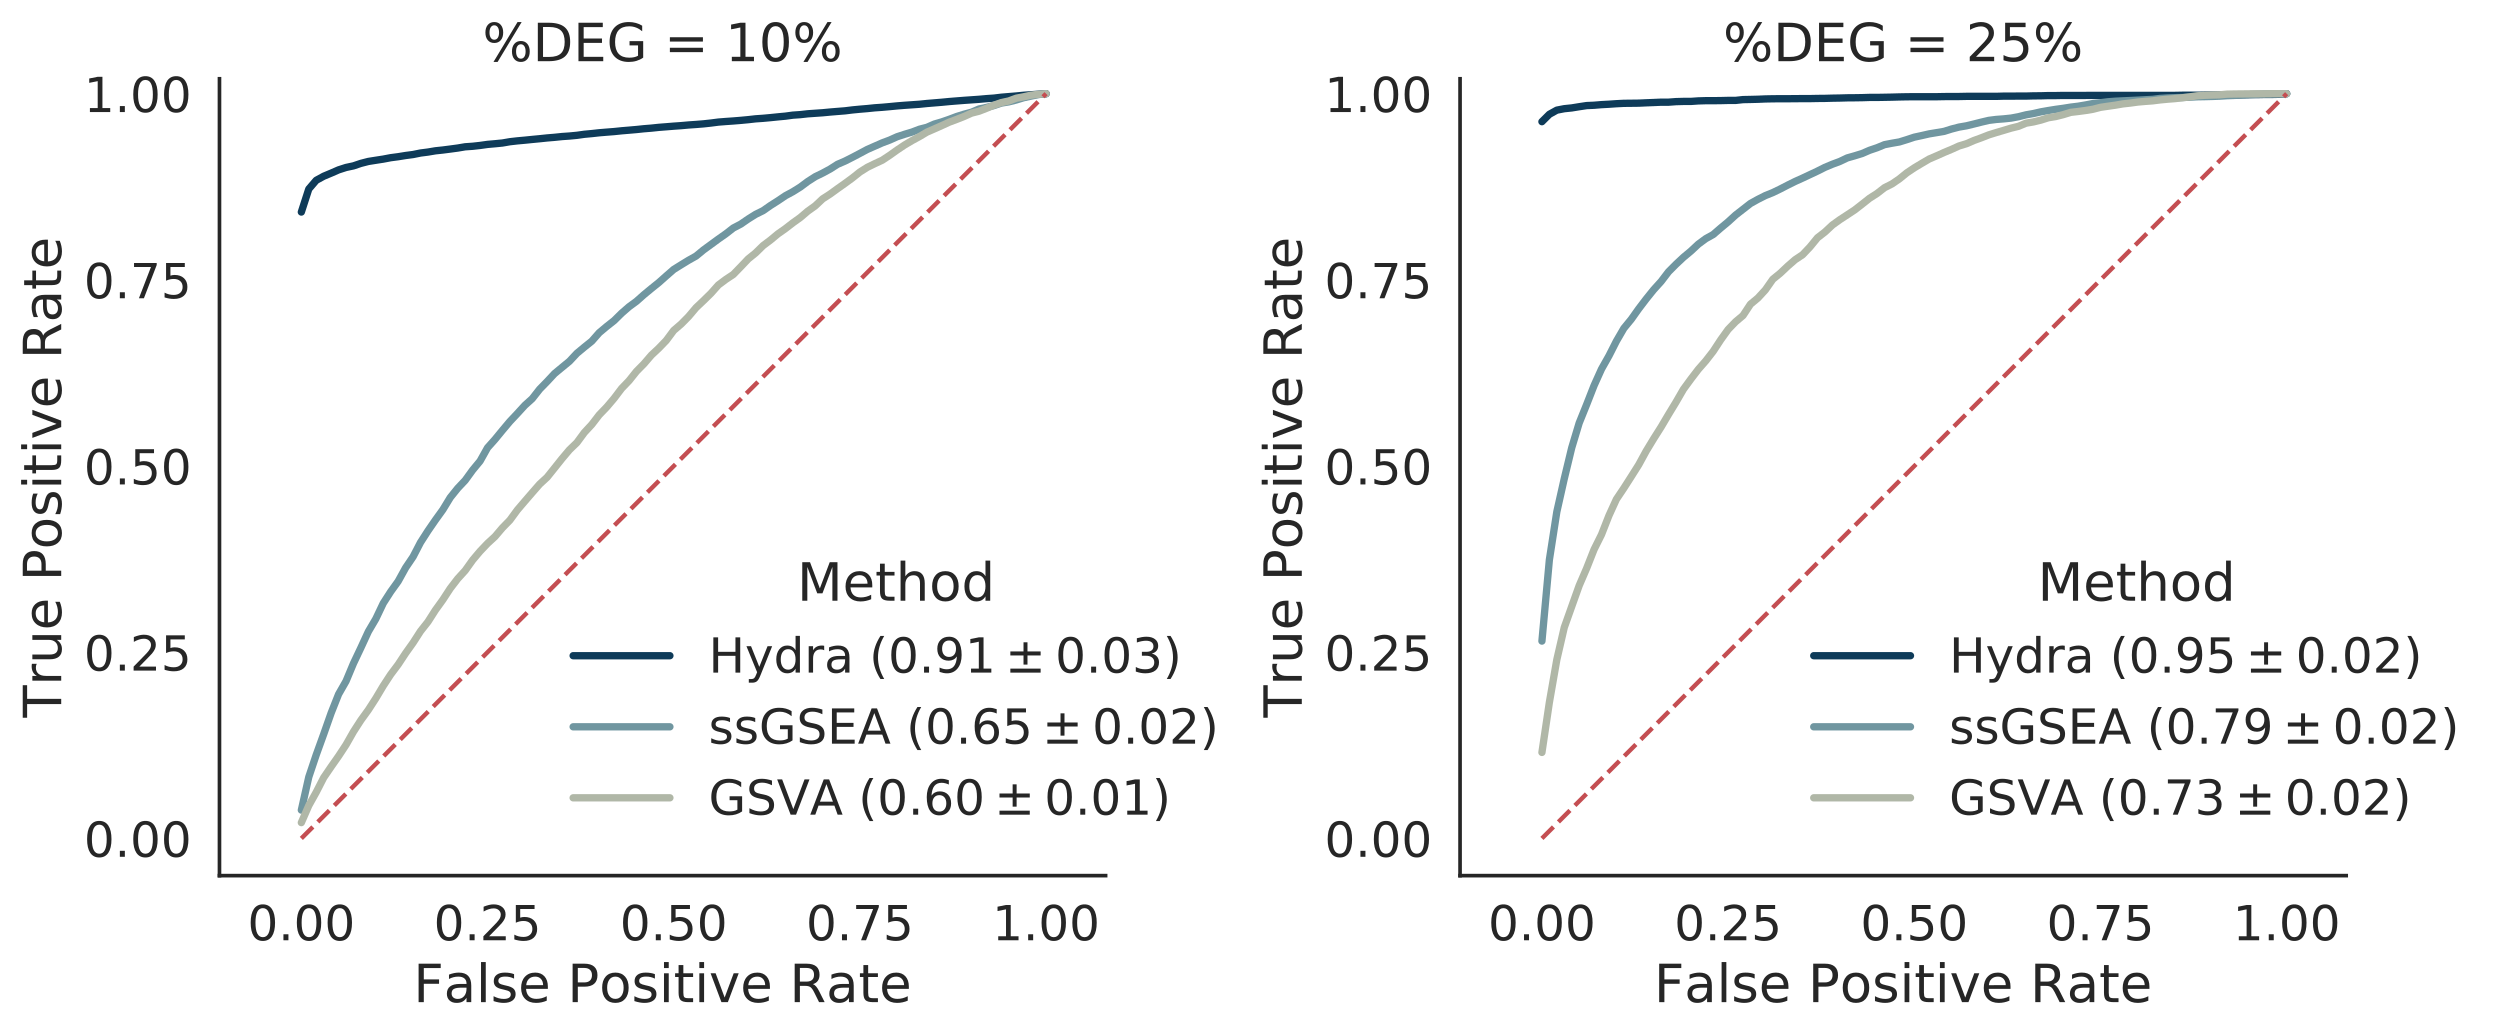 <?xml version="1.0" encoding="utf-8" standalone="no"?>
<!DOCTYPE svg PUBLIC "-//W3C//DTD SVG 1.1//EN"
  "http://www.w3.org/Graphics/SVG/1.1/DTD/svg11.dtd">
<!-- Created with matplotlib (http://matplotlib.org/) -->
<svg height="352.767pt" version="1.1" viewBox="0 0 852.721 352.767" width="852.721pt" xmlns="http://www.w3.org/2000/svg" xmlns:xlink="http://www.w3.org/1999/xlink">
 <defs>
  <style type="text/css">
*{stroke-linecap:butt;stroke-linejoin:round;}
  </style>
 </defs>
 <g id="figure_1">
  <g id="patch_1">
   <path d="M 0 352.767 
L 852.721 352.767 
L 852.721 0 
L 0 0 
z
" style="fill:#ffffff;"/>
  </g>
  <g id="axes_1">
   <g id="patch_2">
    <path d="M 74.859 298.677 
L 377.109 298.677 
L 377.109 26.877 
L 74.859 26.877 
z
" style="fill:#ffffff;"/>
   </g>
   <g id="matplotlib.axis_1">
    <g id="xtick_1">
     <g id="text_1">
      <!-- 0.00 -->
      <defs>
       <path d="M 31.781 66.406 
Q 24.172 66.406 20.328 58.906 
Q 16.5 51.422 16.5 36.375 
Q 16.5 21.391 20.328 13.891 
Q 24.172 6.391 31.781 6.391 
Q 39.453 6.391 43.281 13.891 
Q 47.125 21.391 47.125 36.375 
Q 47.125 51.422 43.281 58.906 
Q 39.453 66.406 31.781 66.406 
z
M 31.781 74.219 
Q 44.047 74.219 50.516 64.516 
Q 56.984 54.828 56.984 36.375 
Q 56.984 17.969 50.516 8.266 
Q 44.047 -1.422 31.781 -1.422 
Q 19.531 -1.422 13.062 8.266 
Q 6.594 17.969 6.594 36.375 
Q 6.594 54.828 13.062 64.516 
Q 19.531 74.219 31.781 74.219 
z
" id="DejaVuSans-30"/>
       <path d="M 10.688 12.406 
L 21 12.406 
L 21 0 
L 10.688 0 
z
" id="DejaVuSans-2e"/>
      </defs>
      <g style="fill:#262626;" transform="translate(84.416 320.715)scale(0.165 -0.165)">
       <use xlink:href="#DejaVuSans-30"/>
       <use x="63.623" xlink:href="#DejaVuSans-2e"/>
       <use x="95.41" xlink:href="#DejaVuSans-30"/>
       <use x="159.033" xlink:href="#DejaVuSans-30"/>
      </g>
     </g>
    </g>
    <g id="xtick_2">
     <g id="text_2">
      <!-- 0.25 -->
      <defs>
       <path d="M 19.188 8.297 
L 53.609 8.297 
L 53.609 0 
L 7.328 0 
L 7.328 8.297 
Q 12.938 14.109 22.625 23.891 
Q 32.328 33.688 34.812 36.531 
Q 39.547 41.844 41.422 45.531 
Q 43.312 49.219 43.312 52.781 
Q 43.312 58.594 39.234 62.25 
Q 35.156 65.922 28.609 65.922 
Q 23.969 65.922 18.812 64.312 
Q 13.672 62.703 7.812 59.422 
L 7.812 69.391 
Q 13.766 71.781 18.938 73 
Q 24.125 74.219 28.422 74.219 
Q 39.75 74.219 46.484 68.547 
Q 53.219 62.891 53.219 53.422 
Q 53.219 48.922 51.531 44.891 
Q 49.859 40.875 45.406 35.406 
Q 44.188 33.984 37.641 27.219 
Q 31.109 20.453 19.188 8.297 
z
" id="DejaVuSans-32"/>
       <path d="M 10.797 72.906 
L 49.516 72.906 
L 49.516 64.594 
L 19.828 64.594 
L 19.828 46.734 
Q 21.969 47.469 24.109 47.828 
Q 26.266 48.188 28.422 48.188 
Q 40.625 48.188 47.75 41.5 
Q 54.891 34.812 54.891 23.391 
Q 54.891 11.625 47.562 5.094 
Q 40.234 -1.422 26.906 -1.422 
Q 22.312 -1.422 17.547 -0.641 
Q 12.797 0.141 7.719 1.703 
L 7.719 11.625 
Q 12.109 9.234 16.797 8.062 
Q 21.484 6.891 26.703 6.891 
Q 35.156 6.891 40.078 11.328 
Q 45.016 15.766 45.016 23.391 
Q 45.016 31 40.078 35.438 
Q 35.156 39.891 26.703 39.891 
Q 22.75 39.891 18.812 39.016 
Q 14.891 38.141 10.797 36.281 
z
" id="DejaVuSans-35"/>
      </defs>
      <g style="fill:#262626;" transform="translate(147.92 320.715)scale(0.165 -0.165)">
       <use xlink:href="#DejaVuSans-30"/>
       <use x="63.623" xlink:href="#DejaVuSans-2e"/>
       <use x="95.41" xlink:href="#DejaVuSans-32"/>
       <use x="159.033" xlink:href="#DejaVuSans-35"/>
      </g>
     </g>
    </g>
    <g id="xtick_3">
     <g id="text_3">
      <!-- 0.50 -->
      <g style="fill:#262626;" transform="translate(211.425 320.715)scale(0.165 -0.165)">
       <use xlink:href="#DejaVuSans-30"/>
       <use x="63.623" xlink:href="#DejaVuSans-2e"/>
       <use x="95.41" xlink:href="#DejaVuSans-35"/>
       <use x="159.033" xlink:href="#DejaVuSans-30"/>
      </g>
     </g>
    </g>
    <g id="xtick_4">
     <g id="text_4">
      <!-- 0.75 -->
      <defs>
       <path d="M 8.203 72.906 
L 55.078 72.906 
L 55.078 68.703 
L 28.609 0 
L 18.312 0 
L 43.219 64.594 
L 8.203 64.594 
z
" id="DejaVuSans-37"/>
      </defs>
      <g style="fill:#262626;" transform="translate(274.93 320.715)scale(0.165 -0.165)">
       <use xlink:href="#DejaVuSans-30"/>
       <use x="63.623" xlink:href="#DejaVuSans-2e"/>
       <use x="95.41" xlink:href="#DejaVuSans-37"/>
       <use x="159.033" xlink:href="#DejaVuSans-35"/>
      </g>
     </g>
    </g>
    <g id="xtick_5">
     <g id="text_5">
      <!-- 1.00 -->
      <defs>
       <path d="M 12.406 8.297 
L 28.516 8.297 
L 28.516 63.922 
L 10.984 60.406 
L 10.984 69.391 
L 28.422 72.906 
L 38.281 72.906 
L 38.281 8.297 
L 54.391 8.297 
L 54.391 0 
L 12.406 0 
z
" id="DejaVuSans-31"/>
      </defs>
      <g style="fill:#262626;" transform="translate(338.434 320.715)scale(0.165 -0.165)">
       <use xlink:href="#DejaVuSans-31"/>
       <use x="63.623" xlink:href="#DejaVuSans-2e"/>
       <use x="95.41" xlink:href="#DejaVuSans-30"/>
       <use x="159.033" xlink:href="#DejaVuSans-30"/>
      </g>
     </g>
    </g>
    <g id="text_6">
     <!-- False Positive Rate -->
     <defs>
      <path d="M 9.812 72.906 
L 51.703 72.906 
L 51.703 64.594 
L 19.672 64.594 
L 19.672 43.109 
L 48.578 43.109 
L 48.578 34.812 
L 19.672 34.812 
L 19.672 0 
L 9.812 0 
z
" id="DejaVuSans-46"/>
      <path d="M 34.281 27.484 
Q 23.391 27.484 19.188 25 
Q 14.984 22.516 14.984 16.5 
Q 14.984 11.719 18.141 8.906 
Q 21.297 6.109 26.703 6.109 
Q 34.188 6.109 38.703 11.406 
Q 43.219 16.703 43.219 25.484 
L 43.219 27.484 
z
M 52.203 31.203 
L 52.203 0 
L 43.219 0 
L 43.219 8.297 
Q 40.141 3.328 35.547 0.953 
Q 30.953 -1.422 24.312 -1.422 
Q 15.922 -1.422 10.953 3.297 
Q 6 8.016 6 15.922 
Q 6 25.141 12.172 29.828 
Q 18.359 34.516 30.609 34.516 
L 43.219 34.516 
L 43.219 35.406 
Q 43.219 41.609 39.141 45 
Q 35.062 48.391 27.688 48.391 
Q 23 48.391 18.547 47.266 
Q 14.109 46.141 10.016 43.891 
L 10.016 52.203 
Q 14.938 54.109 19.578 55.047 
Q 24.219 56 28.609 56 
Q 40.484 56 46.344 49.844 
Q 52.203 43.703 52.203 31.203 
z
" id="DejaVuSans-61"/>
      <path d="M 9.422 75.984 
L 18.406 75.984 
L 18.406 0 
L 9.422 0 
z
" id="DejaVuSans-6c"/>
      <path d="M 44.281 53.078 
L 44.281 44.578 
Q 40.484 46.531 36.375 47.5 
Q 32.281 48.484 27.875 48.484 
Q 21.188 48.484 17.844 46.438 
Q 14.5 44.391 14.5 40.281 
Q 14.5 37.156 16.891 35.375 
Q 19.281 33.594 26.516 31.984 
L 29.594 31.297 
Q 39.156 29.25 43.188 25.516 
Q 47.219 21.781 47.219 15.094 
Q 47.219 7.469 41.188 3.016 
Q 35.156 -1.422 24.609 -1.422 
Q 20.219 -1.422 15.453 -0.562 
Q 10.688 0.297 5.422 2 
L 5.422 11.281 
Q 10.406 8.688 15.234 7.391 
Q 20.062 6.109 24.812 6.109 
Q 31.156 6.109 34.562 8.281 
Q 37.984 10.453 37.984 14.406 
Q 37.984 18.062 35.516 20.016 
Q 33.062 21.969 24.703 23.781 
L 21.578 24.516 
Q 13.234 26.266 9.516 29.906 
Q 5.812 33.547 5.812 39.891 
Q 5.812 47.609 11.281 51.797 
Q 16.75 56 26.812 56 
Q 31.781 56 36.172 55.266 
Q 40.578 54.547 44.281 53.078 
z
" id="DejaVuSans-73"/>
      <path d="M 56.203 29.594 
L 56.203 25.203 
L 14.891 25.203 
Q 15.484 15.922 20.484 11.062 
Q 25.484 6.203 34.422 6.203 
Q 39.594 6.203 44.453 7.469 
Q 49.312 8.734 54.109 11.281 
L 54.109 2.781 
Q 49.266 0.734 44.188 -0.344 
Q 39.109 -1.422 33.891 -1.422 
Q 20.797 -1.422 13.156 6.188 
Q 5.516 13.812 5.516 26.812 
Q 5.516 40.234 12.766 48.109 
Q 20.016 56 32.328 56 
Q 43.359 56 49.781 48.891 
Q 56.203 41.797 56.203 29.594 
z
M 47.219 32.234 
Q 47.125 39.594 43.094 43.984 
Q 39.062 48.391 32.422 48.391 
Q 24.906 48.391 20.391 44.141 
Q 15.875 39.891 15.188 32.172 
z
" id="DejaVuSans-65"/>
      <path id="DejaVuSans-20"/>
      <path d="M 19.672 64.797 
L 19.672 37.406 
L 32.078 37.406 
Q 38.969 37.406 42.719 40.969 
Q 46.484 44.531 46.484 51.125 
Q 46.484 57.672 42.719 61.234 
Q 38.969 64.797 32.078 64.797 
z
M 9.812 72.906 
L 32.078 72.906 
Q 44.344 72.906 50.609 67.359 
Q 56.891 61.812 56.891 51.125 
Q 56.891 40.328 50.609 34.812 
Q 44.344 29.297 32.078 29.297 
L 19.672 29.297 
L 19.672 0 
L 9.812 0 
z
" id="DejaVuSans-50"/>
      <path d="M 30.609 48.391 
Q 23.391 48.391 19.188 42.75 
Q 14.984 37.109 14.984 27.297 
Q 14.984 17.484 19.156 11.844 
Q 23.344 6.203 30.609 6.203 
Q 37.797 6.203 41.984 11.859 
Q 46.188 17.531 46.188 27.297 
Q 46.188 37.016 41.984 42.703 
Q 37.797 48.391 30.609 48.391 
z
M 30.609 56 
Q 42.328 56 49.016 48.375 
Q 55.719 40.766 55.719 27.297 
Q 55.719 13.875 49.016 6.219 
Q 42.328 -1.422 30.609 -1.422 
Q 18.844 -1.422 12.172 6.219 
Q 5.516 13.875 5.516 27.297 
Q 5.516 40.766 12.172 48.375 
Q 18.844 56 30.609 56 
z
" id="DejaVuSans-6f"/>
      <path d="M 9.422 54.688 
L 18.406 54.688 
L 18.406 0 
L 9.422 0 
z
M 9.422 75.984 
L 18.406 75.984 
L 18.406 64.594 
L 9.422 64.594 
z
" id="DejaVuSans-69"/>
      <path d="M 18.312 70.219 
L 18.312 54.688 
L 36.812 54.688 
L 36.812 47.703 
L 18.312 47.703 
L 18.312 18.016 
Q 18.312 11.328 20.141 9.422 
Q 21.969 7.516 27.594 7.516 
L 36.812 7.516 
L 36.812 0 
L 27.594 0 
Q 17.188 0 13.234 3.875 
Q 9.281 7.766 9.281 18.016 
L 9.281 47.703 
L 2.688 47.703 
L 2.688 54.688 
L 9.281 54.688 
L 9.281 70.219 
z
" id="DejaVuSans-74"/>
      <path d="M 2.984 54.688 
L 12.5 54.688 
L 29.594 8.797 
L 46.688 54.688 
L 56.203 54.688 
L 35.688 0 
L 23.484 0 
z
" id="DejaVuSans-76"/>
      <path d="M 44.391 34.188 
Q 47.562 33.109 50.562 29.594 
Q 53.562 26.078 56.594 19.922 
L 66.609 0 
L 56 0 
L 46.688 18.703 
Q 43.062 26.031 39.672 28.422 
Q 36.281 30.812 30.422 30.812 
L 19.672 30.812 
L 19.672 0 
L 9.812 0 
L 9.812 72.906 
L 32.078 72.906 
Q 44.578 72.906 50.734 67.672 
Q 56.891 62.453 56.891 51.906 
Q 56.891 45.016 53.688 40.469 
Q 50.484 35.938 44.391 34.188 
z
M 19.672 64.797 
L 19.672 38.922 
L 32.078 38.922 
Q 39.203 38.922 42.844 42.219 
Q 46.484 45.516 46.484 51.906 
Q 46.484 58.297 42.844 61.547 
Q 39.203 64.797 32.078 64.797 
z
" id="DejaVuSans-52"/>
     </defs>
     <g style="fill:#262626;" transform="translate(141.014 341.823)scale(0.18 -0.18)">
      <use xlink:href="#DejaVuSans-46"/>
      <use x="57.379" xlink:href="#DejaVuSans-61"/>
      <use x="118.658" xlink:href="#DejaVuSans-6c"/>
      <use x="146.441" xlink:href="#DejaVuSans-73"/>
      <use x="198.541" xlink:href="#DejaVuSans-65"/>
      <use x="260.064" xlink:href="#DejaVuSans-20"/>
      <use x="291.852" xlink:href="#DejaVuSans-50"/>
      <use x="352.107" xlink:href="#DejaVuSans-6f"/>
      <use x="413.289" xlink:href="#DejaVuSans-73"/>
      <use x="465.389" xlink:href="#DejaVuSans-69"/>
      <use x="493.172" xlink:href="#DejaVuSans-74"/>
      <use x="532.381" xlink:href="#DejaVuSans-69"/>
      <use x="560.164" xlink:href="#DejaVuSans-76"/>
      <use x="619.344" xlink:href="#DejaVuSans-65"/>
      <use x="680.867" xlink:href="#DejaVuSans-20"/>
      <use x="712.654" xlink:href="#DejaVuSans-52"/>
      <use x="782.105" xlink:href="#DejaVuSans-61"/>
      <use x="843.385" xlink:href="#DejaVuSans-74"/>
      <use x="882.594" xlink:href="#DejaVuSans-65"/>
     </g>
    </g>
   </g>
   <g id="matplotlib.axis_2">
    <g id="ytick_1">
     <g id="text_7">
      <!-- 0.00 -->
      <g style="fill:#262626;" transform="translate(28.621 292.245)scale(0.165 -0.165)">
       <use xlink:href="#DejaVuSans-30"/>
       <use x="63.623" xlink:href="#DejaVuSans-2e"/>
       <use x="95.41" xlink:href="#DejaVuSans-30"/>
       <use x="159.033" xlink:href="#DejaVuSans-30"/>
      </g>
     </g>
    </g>
    <g id="ytick_2">
     <g id="text_8">
      <!-- 0.25 -->
      <g style="fill:#262626;" transform="translate(28.621 228.74)scale(0.165 -0.165)">
       <use xlink:href="#DejaVuSans-30"/>
       <use x="63.623" xlink:href="#DejaVuSans-2e"/>
       <use x="95.41" xlink:href="#DejaVuSans-32"/>
       <use x="159.033" xlink:href="#DejaVuSans-35"/>
      </g>
     </g>
    </g>
    <g id="ytick_3">
     <g id="text_9">
      <!-- 0.50 -->
      <g style="fill:#262626;" transform="translate(28.621 165.236)scale(0.165 -0.165)">
       <use xlink:href="#DejaVuSans-30"/>
       <use x="63.623" xlink:href="#DejaVuSans-2e"/>
       <use x="95.41" xlink:href="#DejaVuSans-35"/>
       <use x="159.033" xlink:href="#DejaVuSans-30"/>
      </g>
     </g>
    </g>
    <g id="ytick_4">
     <g id="text_10">
      <!-- 0.75 -->
      <g style="fill:#262626;" transform="translate(28.621 101.731)scale(0.165 -0.165)">
       <use xlink:href="#DejaVuSans-30"/>
       <use x="63.623" xlink:href="#DejaVuSans-2e"/>
       <use x="95.41" xlink:href="#DejaVuSans-37"/>
       <use x="159.033" xlink:href="#DejaVuSans-35"/>
      </g>
     </g>
    </g>
    <g id="ytick_5">
     <g id="text_11">
      <!-- 1.00 -->
      <g style="fill:#262626;" transform="translate(28.621 38.226)scale(0.165 -0.165)">
       <use xlink:href="#DejaVuSans-31"/>
       <use x="63.623" xlink:href="#DejaVuSans-2e"/>
       <use x="95.41" xlink:href="#DejaVuSans-30"/>
       <use x="159.033" xlink:href="#DejaVuSans-30"/>
      </g>
     </g>
    </g>
    <g id="text_12">
     <!-- True Positive Rate -->
     <defs>
      <path d="M -0.297 72.906 
L 61.375 72.906 
L 61.375 64.594 
L 35.5 64.594 
L 35.5 0 
L 25.594 0 
L 25.594 64.594 
L -0.297 64.594 
z
" id="DejaVuSans-54"/>
      <path d="M 41.109 46.297 
Q 39.594 47.172 37.812 47.578 
Q 36.031 48 33.891 48 
Q 26.266 48 22.188 43.047 
Q 18.109 38.094 18.109 28.812 
L 18.109 0 
L 9.078 0 
L 9.078 54.688 
L 18.109 54.688 
L 18.109 46.188 
Q 20.953 51.172 25.484 53.578 
Q 30.031 56 36.531 56 
Q 37.453 56 38.578 55.875 
Q 39.703 55.766 41.062 55.516 
z
" id="DejaVuSans-72"/>
      <path d="M 8.5 21.578 
L 8.5 54.688 
L 17.484 54.688 
L 17.484 21.922 
Q 17.484 14.156 20.5 10.266 
Q 23.531 6.391 29.594 6.391 
Q 36.859 6.391 41.078 11.031 
Q 45.312 15.672 45.312 23.688 
L 45.312 54.688 
L 54.297 54.688 
L 54.297 0 
L 45.312 0 
L 45.312 8.406 
Q 42.047 3.422 37.719 1 
Q 33.406 -1.422 27.688 -1.422 
Q 18.266 -1.422 13.375 4.438 
Q 8.5 10.297 8.5 21.578 
z
M 31.109 56 
z
" id="DejaVuSans-75"/>
     </defs>
     <g style="fill:#262626;" transform="translate(20.877 244.76)rotate(-90)scale(0.18 -0.18)">
      <use xlink:href="#DejaVuSans-54"/>
      <use x="60.865" xlink:href="#DejaVuSans-72"/>
      <use x="101.979" xlink:href="#DejaVuSans-75"/>
      <use x="165.357" xlink:href="#DejaVuSans-65"/>
      <use x="226.881" xlink:href="#DejaVuSans-20"/>
      <use x="258.668" xlink:href="#DejaVuSans-50"/>
      <use x="318.924" xlink:href="#DejaVuSans-6f"/>
      <use x="380.105" xlink:href="#DejaVuSans-73"/>
      <use x="432.205" xlink:href="#DejaVuSans-69"/>
      <use x="459.988" xlink:href="#DejaVuSans-74"/>
      <use x="499.197" xlink:href="#DejaVuSans-69"/>
      <use x="526.98" xlink:href="#DejaVuSans-76"/>
      <use x="586.16" xlink:href="#DejaVuSans-65"/>
      <use x="647.684" xlink:href="#DejaVuSans-20"/>
      <use x="679.471" xlink:href="#DejaVuSans-52"/>
      <use x="748.922" xlink:href="#DejaVuSans-61"/>
      <use x="810.201" xlink:href="#DejaVuSans-74"/>
      <use x="849.41" xlink:href="#DejaVuSans-65"/>
     </g>
    </g>
   </g>
   <g id="line2d_1">
    <path clip-path="url(#pac6bc66237)" d="M 102.785 72.326 
L 105.325 64.468 
L 107.865 61.503 
L 110.405 60.114 
L 112.946 59.052 
L 115.486 57.943 
L 118.026 57.123 
L 120.566 56.577 
L 123.106 55.721 
L 125.647 55.067 
L 128.187 54.663 
L 130.727 54.27 
L 133.267 53.788 
L 135.807 53.453 
L 138.347 53.042 
L 140.888 52.708 
L 143.428 52.193 
L 145.968 51.867 
L 148.508 51.439 
L 151.048 51.169 
L 153.589 50.841 
L 156.129 50.499 
L 158.669 50.07 
L 161.209 49.892 
L 163.749 49.61 
L 166.29 49.252 
L 168.83 49.029 
L 171.37 48.778 
L 173.91 48.339 
L 176.45 48.048 
L 178.99 47.818 
L 181.531 47.56 
L 184.071 47.317 
L 186.611 47.051 
L 189.151 46.839 
L 191.691 46.576 
L 194.232 46.398 
L 196.772 46.156 
L 199.312 45.8 
L 201.852 45.564 
L 204.392 45.285 
L 206.933 45.074 
L 209.473 44.875 
L 212.013 44.612 
L 214.553 44.399 
L 217.093 44.178 
L 219.633 43.911 
L 222.174 43.706 
L 224.714 43.438 
L 227.254 43.239 
L 229.794 43.033 
L 232.334 42.855 
L 234.875 42.627 
L 237.415 42.449 
L 239.955 42.245 
L 242.495 41.969 
L 245.035 41.64 
L 247.575 41.44 
L 250.116 41.262 
L 252.656 41.056 
L 255.196 40.816 
L 257.736 40.53 
L 260.276 40.352 
L 262.817 40.12 
L 265.357 39.858 
L 267.897 39.619 
L 270.437 39.276 
L 272.977 39.098 
L 275.518 38.814 
L 278.058 38.636 
L 280.598 38.459 
L 283.138 38.217 
L 285.678 38.006 
L 288.218 37.804 
L 290.759 37.491 
L 293.299 37.245 
L 295.839 37.032 
L 298.379 36.771 
L 300.919 36.594 
L 303.46 36.366 
L 306 36.12 
L 308.54 35.916 
L 311.08 35.738 
L 313.62 35.56 
L 316.161 35.299 
L 318.701 35.088 
L 321.241 34.877 
L 323.781 34.633 
L 326.321 34.426 
L 328.861 34.227 
L 331.402 34.049 
L 333.942 33.871 
L 336.482 33.644 
L 339.022 33.466 
L 341.562 33.16 
L 344.103 32.948 
L 346.643 32.737 
L 349.183 32.491 
L 351.723 32.313 
L 354.263 32.135 
L 356.804 31.958 
" style="fill:none;stroke:#0e3b59;stroke-linecap:round;stroke-width:2.5;"/>
   </g>
   <g id="line2d_2">
    <path clip-path="url(#pac6bc66237)" d="M 102.785 276.315 
L 105.325 265.021 
L 107.865 257.45 
L 110.405 250.428 
L 112.946 243.207 
L 115.486 236.794 
L 118.026 232.349 
L 120.566 226.273 
L 123.106 220.916 
L 125.647 215.405 
L 128.187 211.087 
L 130.727 205.753 
L 133.267 201.804 
L 135.807 198.273 
L 138.347 193.674 
L 140.888 189.913 
L 143.428 185.029 
L 145.968 181.071 
L 148.508 177.38 
L 151.048 173.86 
L 153.589 169.691 
L 156.129 166.534 
L 158.669 163.842 
L 161.209 160.34 
L 163.749 157.266 
L 166.29 152.729 
L 168.83 149.88 
L 171.37 146.784 
L 173.91 143.766 
L 176.45 141.066 
L 178.99 138.283 
L 181.531 135.988 
L 184.071 132.752 
L 186.611 130.146 
L 189.151 127.421 
L 191.691 125.321 
L 194.232 123.231 
L 196.772 120.513 
L 199.312 118.405 
L 201.852 116.371 
L 204.392 113.482 
L 206.933 111.356 
L 209.473 109.352 
L 212.013 106.846 
L 214.553 104.635 
L 217.093 102.772 
L 219.633 100.518 
L 222.174 98.419 
L 224.714 96.375 
L 227.254 94.118 
L 229.794 91.902 
L 232.334 90.32 
L 234.875 88.766 
L 237.415 87.343 
L 239.955 85.251 
L 242.495 83.398 
L 245.035 81.535 
L 247.575 79.752 
L 250.116 77.776 
L 252.656 76.45 
L 255.196 74.705 
L 257.736 73.112 
L 260.276 71.859 
L 262.817 70.089 
L 265.357 68.475 
L 267.897 66.762 
L 270.437 65.389 
L 272.977 63.802 
L 275.518 61.909 
L 278.058 60.276 
L 280.598 59.036 
L 283.138 57.663 
L 285.678 56.042 
L 288.218 54.945 
L 290.759 53.662 
L 293.299 52.324 
L 295.839 50.966 
L 298.379 49.848 
L 300.919 48.731 
L 303.46 47.778 
L 306 46.637 
L 308.54 45.805 
L 311.08 45.048 
L 313.62 44.078 
L 316.161 43.425 
L 318.701 42.313 
L 321.241 41.572 
L 323.781 40.692 
L 326.321 39.733 
L 328.861 38.945 
L 331.402 38.263 
L 333.942 37.173 
L 336.482 36.636 
L 339.022 36.002 
L 341.562 35.152 
L 344.103 34.74 
L 346.643 34.102 
L 349.183 33.325 
L 351.723 32.769 
L 354.263 32.257 
L 356.804 31.958 
" style="fill:none;stroke:#7096a0;stroke-linecap:round;stroke-width:2.5;"/>
   </g>
   <g id="line2d_3">
    <path clip-path="url(#pac6bc66237)" d="M 102.785 280.582 
L 105.325 274.762 
L 107.865 270.203 
L 110.405 265.246 
L 112.946 261.52 
L 115.486 257.9 
L 118.026 254.042 
L 120.566 249.57 
L 123.106 245.634 
L 125.647 242.13 
L 128.187 238.195 
L 130.727 233.932 
L 133.267 230.052 
L 135.807 226.665 
L 138.347 222.81 
L 140.888 219.25 
L 143.428 215.304 
L 145.968 212.087 
L 148.508 208.108 
L 151.048 204.584 
L 153.589 200.693 
L 156.129 197.389 
L 158.669 194.602 
L 161.209 191.042 
L 163.749 188.028 
L 166.29 185.356 
L 168.83 183.025 
L 171.37 180.033 
L 173.91 177.434 
L 176.45 173.963 
L 178.99 170.989 
L 181.531 168.044 
L 184.071 165.142 
L 186.611 162.796 
L 189.151 159.632 
L 191.691 156.444 
L 194.232 153.433 
L 196.772 150.982 
L 199.312 147.538 
L 201.852 144.798 
L 204.392 141.5 
L 206.933 138.863 
L 209.473 135.864 
L 212.013 132.506 
L 214.553 129.863 
L 217.093 126.683 
L 219.633 124.104 
L 222.174 121.148 
L 224.714 118.764 
L 227.254 116.127 
L 229.794 112.717 
L 232.334 110.532 
L 234.875 107.958 
L 237.415 104.949 
L 239.955 102.545 
L 242.495 100.054 
L 245.035 97.203 
L 247.575 95.306 
L 250.116 93.621 
L 252.656 91.004 
L 255.196 88.326 
L 257.736 86.272 
L 260.276 83.783 
L 262.817 81.867 
L 265.357 79.763 
L 267.897 77.978 
L 270.437 76.014 
L 272.977 74.193 
L 275.518 72.027 
L 278.058 70.213 
L 280.598 67.83 
L 283.138 66.192 
L 285.678 64.349 
L 288.218 62.552 
L 290.759 60.691 
L 293.299 58.67 
L 295.839 57.067 
L 298.379 55.831 
L 300.919 54.651 
L 303.46 52.972 
L 306 51.163 
L 308.54 49.462 
L 311.08 47.96 
L 313.62 46.582 
L 316.161 45.071 
L 318.701 43.965 
L 321.241 42.833 
L 323.781 41.669 
L 326.321 40.722 
L 328.861 39.718 
L 331.402 38.582 
L 333.942 37.933 
L 336.482 36.944 
L 339.022 35.874 
L 341.562 34.991 
L 344.103 34.435 
L 346.643 33.49 
L 349.183 33.008 
L 351.723 32.454 
L 354.263 32.159 
L 356.804 31.958 
" style="fill:none;stroke:#b0b7a7;stroke-linecap:round;stroke-width:2.5;"/>
   </g>
   <g id="line2d_4">
    <path clip-path="url(#pac6bc66237)" d="M 102.785 285.976 
L 356.804 31.958 
" style="fill:none;stroke:#c44e52;stroke-dasharray:5.55,2.4;stroke-dashoffset:0;stroke-width:1.5;"/>
   </g>
   <g id="patch_3">
    <path d="M 74.859 298.677 
L 74.859 26.877 
" style="fill:none;stroke:#262626;stroke-linecap:square;stroke-linejoin:miter;stroke-width:1.25;"/>
   </g>
   <g id="patch_4">
    <path d="M 74.859 298.677 
L 377.109 298.677 
" style="fill:none;stroke:#262626;stroke-linecap:square;stroke-linejoin:miter;stroke-width:1.25;"/>
   </g>
   <g id="text_13">
    <!-- %DEG = 10% -->
    <defs>
     <path d="M 72.703 32.078 
Q 68.453 32.078 66.031 28.469 
Q 63.625 24.859 63.625 18.406 
Q 63.625 12.062 66.031 8.422 
Q 68.453 4.781 72.703 4.781 
Q 76.859 4.781 79.266 8.422 
Q 81.688 12.062 81.688 18.406 
Q 81.688 24.812 79.266 28.438 
Q 76.859 32.078 72.703 32.078 
z
M 72.703 38.281 
Q 80.422 38.281 84.953 32.906 
Q 89.5 27.547 89.5 18.406 
Q 89.5 9.281 84.938 3.922 
Q 80.375 -1.422 72.703 -1.422 
Q 64.891 -1.422 60.344 3.922 
Q 55.812 9.281 55.812 18.406 
Q 55.812 27.594 60.375 32.938 
Q 64.938 38.281 72.703 38.281 
z
M 22.312 68.016 
Q 18.109 68.016 15.688 64.375 
Q 13.281 60.75 13.281 54.391 
Q 13.281 47.953 15.672 44.328 
Q 18.062 40.719 22.312 40.719 
Q 26.562 40.719 28.969 44.328 
Q 31.391 47.953 31.391 54.391 
Q 31.391 60.688 28.953 64.344 
Q 26.516 68.016 22.312 68.016 
z
M 66.406 74.219 
L 74.219 74.219 
L 28.609 -1.422 
L 20.797 -1.422 
z
M 22.312 74.219 
Q 30.031 74.219 34.609 68.875 
Q 39.203 63.531 39.203 54.391 
Q 39.203 45.172 34.641 39.844 
Q 30.078 34.516 22.312 34.516 
Q 14.547 34.516 10.031 39.859 
Q 5.516 45.219 5.516 54.391 
Q 5.516 63.484 10.047 68.844 
Q 14.594 74.219 22.312 74.219 
z
" id="DejaVuSans-25"/>
     <path d="M 19.672 64.797 
L 19.672 8.109 
L 31.594 8.109 
Q 46.688 8.109 53.688 14.938 
Q 60.688 21.781 60.688 36.531 
Q 60.688 51.172 53.688 57.984 
Q 46.688 64.797 31.594 64.797 
z
M 9.812 72.906 
L 30.078 72.906 
Q 51.266 72.906 61.172 64.094 
Q 71.094 55.281 71.094 36.531 
Q 71.094 17.672 61.125 8.828 
Q 51.172 0 30.078 0 
L 9.812 0 
z
" id="DejaVuSans-44"/>
     <path d="M 9.812 72.906 
L 55.906 72.906 
L 55.906 64.594 
L 19.672 64.594 
L 19.672 43.016 
L 54.391 43.016 
L 54.391 34.719 
L 19.672 34.719 
L 19.672 8.297 
L 56.781 8.297 
L 56.781 0 
L 9.812 0 
z
" id="DejaVuSans-45"/>
     <path d="M 59.516 10.406 
L 59.516 29.984 
L 43.406 29.984 
L 43.406 38.094 
L 69.281 38.094 
L 69.281 6.781 
Q 63.578 2.734 56.688 0.656 
Q 49.812 -1.422 42 -1.422 
Q 24.906 -1.422 15.25 8.562 
Q 5.609 18.562 5.609 36.375 
Q 5.609 54.25 15.25 64.234 
Q 24.906 74.219 42 74.219 
Q 49.125 74.219 55.547 72.453 
Q 61.969 70.703 67.391 67.281 
L 67.391 56.781 
Q 61.922 61.422 55.766 63.766 
Q 49.609 66.109 42.828 66.109 
Q 29.438 66.109 22.719 58.641 
Q 16.016 51.172 16.016 36.375 
Q 16.016 21.625 22.719 14.156 
Q 29.438 6.688 42.828 6.688 
Q 48.047 6.688 52.141 7.594 
Q 56.25 8.5 59.516 10.406 
z
" id="DejaVuSans-47"/>
     <path d="M 10.594 45.406 
L 73.188 45.406 
L 73.188 37.203 
L 10.594 37.203 
z
M 10.594 25.484 
L 73.188 25.484 
L 73.188 17.188 
L 10.594 17.188 
z
" id="DejaVuSans-3d"/>
    </defs>
    <g style="fill:#262626;" transform="translate(164.576 20.877)scale(0.18 -0.18)">
     <use xlink:href="#DejaVuSans-25"/>
     <use x="95.02" xlink:href="#DejaVuSans-44"/>
     <use x="172.021" xlink:href="#DejaVuSans-45"/>
     <use x="235.205" xlink:href="#DejaVuSans-47"/>
     <use x="312.695" xlink:href="#DejaVuSans-20"/>
     <use x="344.482" xlink:href="#DejaVuSans-3d"/>
     <use x="428.271" xlink:href="#DejaVuSans-20"/>
     <use x="460.059" xlink:href="#DejaVuSans-31"/>
     <use x="523.682" xlink:href="#DejaVuSans-30"/>
     <use x="587.305" xlink:href="#DejaVuSans-25"/>
    </g>
   </g>
   <g id="legend_1">
    <g id="text_14">
     <!-- Method -->
     <defs>
      <path d="M 9.812 72.906 
L 24.516 72.906 
L 43.109 23.297 
L 61.812 72.906 
L 76.516 72.906 
L 76.516 0 
L 66.891 0 
L 66.891 64.016 
L 48.094 14.016 
L 38.188 14.016 
L 19.391 64.016 
L 19.391 0 
L 9.812 0 
z
" id="DejaVuSans-4d"/>
      <path d="M 54.891 33.016 
L 54.891 0 
L 45.906 0 
L 45.906 32.719 
Q 45.906 40.484 42.875 44.328 
Q 39.844 48.188 33.797 48.188 
Q 26.516 48.188 22.312 43.547 
Q 18.109 38.922 18.109 30.906 
L 18.109 0 
L 9.078 0 
L 9.078 75.984 
L 18.109 75.984 
L 18.109 46.188 
Q 21.344 51.125 25.703 53.562 
Q 30.078 56 35.797 56 
Q 45.219 56 50.047 50.172 
Q 54.891 44.344 54.891 33.016 
z
" id="DejaVuSans-68"/>
      <path d="M 45.406 46.391 
L 45.406 75.984 
L 54.391 75.984 
L 54.391 0 
L 45.406 0 
L 45.406 8.203 
Q 42.578 3.328 38.25 0.953 
Q 33.938 -1.422 27.875 -1.422 
Q 17.969 -1.422 11.734 6.484 
Q 5.516 14.406 5.516 27.297 
Q 5.516 40.188 11.734 48.094 
Q 17.969 56 27.875 56 
Q 33.938 56 38.25 53.625 
Q 42.578 51.266 45.406 46.391 
z
M 14.797 27.297 
Q 14.797 17.391 18.875 11.75 
Q 22.953 6.109 30.078 6.109 
Q 37.203 6.109 41.297 11.75 
Q 45.406 17.391 45.406 27.297 
Q 45.406 37.203 41.297 42.844 
Q 37.203 48.484 30.078 48.484 
Q 22.953 48.484 18.875 42.844 
Q 14.797 37.203 14.797 27.297 
z
" id="DejaVuSans-64"/>
     </defs>
     <g style="fill:#262626;" transform="translate(271.878 204.894)scale(0.18 -0.18)">
      <use xlink:href="#DejaVuSans-4d"/>
      <use x="86.279" xlink:href="#DejaVuSans-65"/>
      <use x="147.803" xlink:href="#DejaVuSans-74"/>
      <use x="187.012" xlink:href="#DejaVuSans-68"/>
      <use x="250.391" xlink:href="#DejaVuSans-6f"/>
      <use x="311.572" xlink:href="#DejaVuSans-64"/>
     </g>
    </g>
    <g id="line2d_5">
     <path d="M 195.496 223.653 
L 228.496 223.653 
" style="fill:none;stroke:#0e3b59;stroke-linecap:round;stroke-width:2.5;"/>
    </g>
    <g id="line2d_6"/>
    <g id="text_15">
     <!-- Hydra ($0.91 \pm 0.03$) -->
     <defs>
      <path d="M 9.812 72.906 
L 19.672 72.906 
L 19.672 43.016 
L 55.516 43.016 
L 55.516 72.906 
L 65.375 72.906 
L 65.375 0 
L 55.516 0 
L 55.516 34.719 
L 19.672 34.719 
L 19.672 0 
L 9.812 0 
z
" id="DejaVuSans-48"/>
      <path d="M 32.172 -5.078 
Q 28.375 -14.844 24.75 -17.812 
Q 21.141 -20.797 15.094 -20.797 
L 7.906 -20.797 
L 7.906 -13.281 
L 13.188 -13.281 
Q 16.891 -13.281 18.938 -11.516 
Q 21 -9.766 23.484 -3.219 
L 25.094 0.875 
L 2.984 54.688 
L 12.5 54.688 
L 29.594 11.922 
L 46.688 54.688 
L 56.203 54.688 
z
" id="DejaVuSans-79"/>
      <path d="M 31 75.875 
Q 24.469 64.656 21.281 53.656 
Q 18.109 42.672 18.109 31.391 
Q 18.109 20.125 21.312 9.062 
Q 24.516 -2 31 -13.188 
L 23.188 -13.188 
Q 15.875 -1.703 12.234 9.375 
Q 8.594 20.453 8.594 31.391 
Q 8.594 42.281 12.203 53.312 
Q 15.828 64.359 23.188 75.875 
z
" id="DejaVuSans-28"/>
      <path d="M 10.984 1.516 
L 10.984 10.5 
Q 14.703 8.734 18.5 7.812 
Q 22.312 6.891 25.984 6.891 
Q 35.75 6.891 40.891 13.453 
Q 46.047 20.016 46.781 33.406 
Q 43.953 29.203 39.594 26.953 
Q 35.25 24.703 29.984 24.703 
Q 19.047 24.703 12.672 31.312 
Q 6.297 37.938 6.297 49.422 
Q 6.297 60.641 12.938 67.422 
Q 19.578 74.219 30.609 74.219 
Q 43.266 74.219 49.922 64.516 
Q 56.594 54.828 56.594 36.375 
Q 56.594 19.141 48.406 8.859 
Q 40.234 -1.422 26.422 -1.422 
Q 22.703 -1.422 18.891 -0.688 
Q 15.094 0.047 10.984 1.516 
z
M 30.609 32.422 
Q 37.25 32.422 41.125 36.953 
Q 45.016 41.5 45.016 49.422 
Q 45.016 57.281 41.125 61.844 
Q 37.25 66.406 30.609 66.406 
Q 23.969 66.406 20.094 61.844 
Q 16.219 57.281 16.219 49.422 
Q 16.219 41.5 20.094 36.953 
Q 23.969 32.422 30.609 32.422 
z
" id="DejaVuSans-39"/>
      <path d="M 46 62.703 
L 46 43.797 
L 73.188 43.797 
L 73.188 35.5 
L 46 35.5 
L 46 16.609 
L 37.797 16.609 
L 37.797 35.5 
L 10.594 35.5 
L 10.594 43.797 
L 37.797 43.797 
L 37.797 62.703 
z
M 10.594 8.297 
L 73.188 8.297 
L 73.188 0 
L 10.594 0 
z
" id="DejaVuSans-b1"/>
      <path d="M 40.578 39.312 
Q 47.656 37.797 51.625 33 
Q 55.609 28.219 55.609 21.188 
Q 55.609 10.406 48.188 4.484 
Q 40.766 -1.422 27.094 -1.422 
Q 22.516 -1.422 17.656 -0.516 
Q 12.797 0.391 7.625 2.203 
L 7.625 11.719 
Q 11.719 9.328 16.594 8.109 
Q 21.484 6.891 26.812 6.891 
Q 36.078 6.891 40.938 10.547 
Q 45.797 14.203 45.797 21.188 
Q 45.797 27.641 41.281 31.266 
Q 36.766 34.906 28.719 34.906 
L 20.219 34.906 
L 20.219 43.016 
L 29.109 43.016 
Q 36.375 43.016 40.234 45.922 
Q 44.094 48.828 44.094 54.297 
Q 44.094 59.906 40.109 62.906 
Q 36.141 65.922 28.719 65.922 
Q 24.656 65.922 20.016 65.031 
Q 15.375 64.156 9.812 62.312 
L 9.812 71.094 
Q 15.438 72.656 20.344 73.438 
Q 25.25 74.219 29.594 74.219 
Q 40.828 74.219 47.359 69.109 
Q 53.906 64.016 53.906 55.328 
Q 53.906 49.266 50.438 45.094 
Q 46.969 40.922 40.578 39.312 
z
" id="DejaVuSans-33"/>
      <path d="M 8.016 75.875 
L 15.828 75.875 
Q 23.141 64.359 26.781 53.312 
Q 30.422 42.281 30.422 31.391 
Q 30.422 20.453 26.781 9.375 
Q 23.141 -1.703 15.828 -13.188 
L 8.016 -13.188 
Q 14.5 -2 17.703 9.062 
Q 20.906 20.125 20.906 31.391 
Q 20.906 42.672 17.703 53.656 
Q 14.5 64.656 8.016 75.875 
z
" id="DejaVuSans-29"/>
     </defs>
     <g style="fill:#262626;" transform="translate(241.696 229.428)scale(0.165 -0.165)">
      <use transform="translate(0 0.016)" xlink:href="#DejaVuSans-48"/>
      <use transform="translate(75.195 0.016)" xlink:href="#DejaVuSans-79"/>
      <use transform="translate(134.375 0.016)" xlink:href="#DejaVuSans-64"/>
      <use transform="translate(197.852 0.016)" xlink:href="#DejaVuSans-72"/>
      <use transform="translate(238.965 0.016)" xlink:href="#DejaVuSans-61"/>
      <use transform="translate(300.244 0.016)" xlink:href="#DejaVuSans-20"/>
      <use transform="translate(332.031 0.016)" xlink:href="#DejaVuSans-28"/>
      <use transform="translate(371.045 0.016)" xlink:href="#DejaVuSans-30"/>
      <use transform="translate(434.668 0.016)" xlink:href="#DejaVuSans-2e"/>
      <use transform="translate(466.455 0.016)" xlink:href="#DejaVuSans-39"/>
      <use transform="translate(530.078 0.016)" xlink:href="#DejaVuSans-31"/>
      <use transform="translate(613.184 0.016)" xlink:href="#DejaVuSans-b1"/>
      <use transform="translate(716.455 0.016)" xlink:href="#DejaVuSans-30"/>
      <use transform="translate(780.078 0.016)" xlink:href="#DejaVuSans-2e"/>
      <use transform="translate(811.865 0.016)" xlink:href="#DejaVuSans-30"/>
      <use transform="translate(875.488 0.016)" xlink:href="#DejaVuSans-33"/>
      <use transform="translate(939.111 0.016)" xlink:href="#DejaVuSans-29"/>
     </g>
    </g>
    <g id="line2d_7">
     <path d="M 195.496 247.905 
L 228.496 247.905 
" style="fill:none;stroke:#7096a0;stroke-linecap:round;stroke-width:2.5;"/>
    </g>
    <g id="line2d_8"/>
    <g id="text_16">
     <!-- ssGSEA ($0.65 \pm 0.02$) -->
     <defs>
      <path d="M 53.516 70.516 
L 53.516 60.891 
Q 47.906 63.578 42.922 64.891 
Q 37.938 66.219 33.297 66.219 
Q 25.25 66.219 20.875 63.094 
Q 16.5 59.969 16.5 54.203 
Q 16.5 49.359 19.406 46.891 
Q 22.312 44.438 30.422 42.922 
L 36.375 41.703 
Q 47.406 39.594 52.656 34.297 
Q 57.906 29 57.906 20.125 
Q 57.906 9.516 50.797 4.047 
Q 43.703 -1.422 29.984 -1.422 
Q 24.812 -1.422 18.969 -0.25 
Q 13.141 0.922 6.891 3.219 
L 6.891 13.375 
Q 12.891 10.016 18.656 8.297 
Q 24.422 6.594 29.984 6.594 
Q 38.422 6.594 43.016 9.906 
Q 47.609 13.234 47.609 19.391 
Q 47.609 24.75 44.312 27.781 
Q 41.016 30.812 33.5 32.328 
L 27.484 33.5 
Q 16.453 35.688 11.516 40.375 
Q 6.594 45.062 6.594 53.422 
Q 6.594 63.094 13.406 68.656 
Q 20.219 74.219 32.172 74.219 
Q 37.312 74.219 42.625 73.281 
Q 47.953 72.359 53.516 70.516 
z
" id="DejaVuSans-53"/>
      <path d="M 34.188 63.188 
L 20.797 26.906 
L 47.609 26.906 
z
M 28.609 72.906 
L 39.797 72.906 
L 67.578 0 
L 57.328 0 
L 50.688 18.703 
L 17.828 18.703 
L 11.188 0 
L 0.781 0 
z
" id="DejaVuSans-41"/>
      <path d="M 33.016 40.375 
Q 26.375 40.375 22.484 35.828 
Q 18.609 31.297 18.609 23.391 
Q 18.609 15.531 22.484 10.953 
Q 26.375 6.391 33.016 6.391 
Q 39.656 6.391 43.531 10.953 
Q 47.406 15.531 47.406 23.391 
Q 47.406 31.297 43.531 35.828 
Q 39.656 40.375 33.016 40.375 
z
M 52.594 71.297 
L 52.594 62.312 
Q 48.875 64.062 45.094 64.984 
Q 41.312 65.922 37.594 65.922 
Q 27.828 65.922 22.672 59.328 
Q 17.531 52.734 16.797 39.406 
Q 19.672 43.656 24.016 45.922 
Q 28.375 48.188 33.594 48.188 
Q 44.578 48.188 50.953 41.516 
Q 57.328 34.859 57.328 23.391 
Q 57.328 12.156 50.688 5.359 
Q 44.047 -1.422 33.016 -1.422 
Q 20.359 -1.422 13.672 8.266 
Q 6.984 17.969 6.984 36.375 
Q 6.984 53.656 15.188 63.938 
Q 23.391 74.219 37.203 74.219 
Q 40.922 74.219 44.703 73.484 
Q 48.484 72.75 52.594 71.297 
z
" id="DejaVuSans-36"/>
     </defs>
     <g style="fill:#262626;" transform="translate(241.696 253.68)scale(0.165 -0.165)">
      <use transform="translate(0 0.125)" xlink:href="#DejaVuSans-73"/>
      <use transform="translate(52.1 0.125)" xlink:href="#DejaVuSans-73"/>
      <use transform="translate(104.199 0.125)" xlink:href="#DejaVuSans-47"/>
      <use transform="translate(181.689 0.125)" xlink:href="#DejaVuSans-53"/>
      <use transform="translate(245.166 0.125)" xlink:href="#DejaVuSans-45"/>
      <use transform="translate(308.35 0.125)" xlink:href="#DejaVuSans-41"/>
      <use transform="translate(376.758 0.125)" xlink:href="#DejaVuSans-20"/>
      <use transform="translate(408.545 0.125)" xlink:href="#DejaVuSans-28"/>
      <use transform="translate(447.559 0.125)" xlink:href="#DejaVuSans-30"/>
      <use transform="translate(511.182 0.125)" xlink:href="#DejaVuSans-2e"/>
      <use transform="translate(542.969 0.125)" xlink:href="#DejaVuSans-36"/>
      <use transform="translate(606.592 0.125)" xlink:href="#DejaVuSans-35"/>
      <use transform="translate(689.697 0.125)" xlink:href="#DejaVuSans-b1"/>
      <use transform="translate(792.969 0.125)" xlink:href="#DejaVuSans-30"/>
      <use transform="translate(856.592 0.125)" xlink:href="#DejaVuSans-2e"/>
      <use transform="translate(888.379 0.125)" xlink:href="#DejaVuSans-30"/>
      <use transform="translate(952.002 0.125)" xlink:href="#DejaVuSans-32"/>
      <use transform="translate(1015.625 0.125)" xlink:href="#DejaVuSans-29"/>
     </g>
    </g>
    <g id="line2d_9">
     <path d="M 195.496 272.124 
L 228.496 272.124 
" style="fill:none;stroke:#b0b7a7;stroke-linecap:round;stroke-width:2.5;"/>
    </g>
    <g id="line2d_10"/>
    <g id="text_17">
     <!-- GSVA ($0.60 \pm 0.01$) -->
     <defs>
      <path d="M 28.609 0 
L 0.781 72.906 
L 11.078 72.906 
L 34.188 11.531 
L 57.328 72.906 
L 67.578 72.906 
L 39.797 0 
z
" id="DejaVuSans-56"/>
     </defs>
     <g style="fill:#262626;" transform="translate(241.696 277.899)scale(0.165 -0.165)">
      <use transform="translate(0 0.125)" xlink:href="#DejaVuSans-47"/>
      <use transform="translate(77.49 0.125)" xlink:href="#DejaVuSans-53"/>
      <use transform="translate(140.967 0.125)" xlink:href="#DejaVuSans-56"/>
      <use transform="translate(209.375 0.125)" xlink:href="#DejaVuSans-41"/>
      <use transform="translate(277.783 0.125)" xlink:href="#DejaVuSans-20"/>
      <use transform="translate(309.57 0.125)" xlink:href="#DejaVuSans-28"/>
      <use transform="translate(348.584 0.125)" xlink:href="#DejaVuSans-30"/>
      <use transform="translate(412.207 0.125)" xlink:href="#DejaVuSans-2e"/>
      <use transform="translate(443.994 0.125)" xlink:href="#DejaVuSans-36"/>
      <use transform="translate(507.617 0.125)" xlink:href="#DejaVuSans-30"/>
      <use transform="translate(590.723 0.125)" xlink:href="#DejaVuSans-b1"/>
      <use transform="translate(693.994 0.125)" xlink:href="#DejaVuSans-30"/>
      <use transform="translate(757.617 0.125)" xlink:href="#DejaVuSans-2e"/>
      <use transform="translate(789.404 0.125)" xlink:href="#DejaVuSans-30"/>
      <use transform="translate(853.027 0.125)" xlink:href="#DejaVuSans-31"/>
      <use transform="translate(916.65 0.125)" xlink:href="#DejaVuSans-29"/>
     </g>
    </g>
   </g>
  </g>
  <g id="axes_2">
   <g id="patch_5">
    <path d="M 498.009 298.677 
L 800.259 298.677 
L 800.259 26.877 
L 498.009 26.877 
z
" style="fill:#ffffff;"/>
   </g>
   <g id="matplotlib.axis_3">
    <g id="xtick_6">
     <g id="text_18">
      <!-- 0.00 -->
      <g style="fill:#262626;" transform="translate(507.566 320.715)scale(0.165 -0.165)">
       <use xlink:href="#DejaVuSans-30"/>
       <use x="63.623" xlink:href="#DejaVuSans-2e"/>
       <use x="95.41" xlink:href="#DejaVuSans-30"/>
       <use x="159.033" xlink:href="#DejaVuSans-30"/>
      </g>
     </g>
    </g>
    <g id="xtick_7">
     <g id="text_19">
      <!-- 0.25 -->
      <g style="fill:#262626;" transform="translate(571.07 320.715)scale(0.165 -0.165)">
       <use xlink:href="#DejaVuSans-30"/>
       <use x="63.623" xlink:href="#DejaVuSans-2e"/>
       <use x="95.41" xlink:href="#DejaVuSans-32"/>
       <use x="159.033" xlink:href="#DejaVuSans-35"/>
      </g>
     </g>
    </g>
    <g id="xtick_8">
     <g id="text_20">
      <!-- 0.50 -->
      <g style="fill:#262626;" transform="translate(634.575 320.715)scale(0.165 -0.165)">
       <use xlink:href="#DejaVuSans-30"/>
       <use x="63.623" xlink:href="#DejaVuSans-2e"/>
       <use x="95.41" xlink:href="#DejaVuSans-35"/>
       <use x="159.033" xlink:href="#DejaVuSans-30"/>
      </g>
     </g>
    </g>
    <g id="xtick_9">
     <g id="text_21">
      <!-- 0.75 -->
      <g style="fill:#262626;" transform="translate(698.08 320.715)scale(0.165 -0.165)">
       <use xlink:href="#DejaVuSans-30"/>
       <use x="63.623" xlink:href="#DejaVuSans-2e"/>
       <use x="95.41" xlink:href="#DejaVuSans-37"/>
       <use x="159.033" xlink:href="#DejaVuSans-35"/>
      </g>
     </g>
    </g>
    <g id="xtick_10">
     <g id="text_22">
      <!-- 1.00 -->
      <g style="fill:#262626;" transform="translate(761.584 320.715)scale(0.165 -0.165)">
       <use xlink:href="#DejaVuSans-31"/>
       <use x="63.623" xlink:href="#DejaVuSans-2e"/>
       <use x="95.41" xlink:href="#DejaVuSans-30"/>
       <use x="159.033" xlink:href="#DejaVuSans-30"/>
      </g>
     </g>
    </g>
    <g id="text_23">
     <!-- False Positive Rate -->
     <g style="fill:#262626;" transform="translate(564.164 341.823)scale(0.18 -0.18)">
      <use xlink:href="#DejaVuSans-46"/>
      <use x="57.379" xlink:href="#DejaVuSans-61"/>
      <use x="118.658" xlink:href="#DejaVuSans-6c"/>
      <use x="146.441" xlink:href="#DejaVuSans-73"/>
      <use x="198.541" xlink:href="#DejaVuSans-65"/>
      <use x="260.064" xlink:href="#DejaVuSans-20"/>
      <use x="291.852" xlink:href="#DejaVuSans-50"/>
      <use x="352.107" xlink:href="#DejaVuSans-6f"/>
      <use x="413.289" xlink:href="#DejaVuSans-73"/>
      <use x="465.389" xlink:href="#DejaVuSans-69"/>
      <use x="493.172" xlink:href="#DejaVuSans-74"/>
      <use x="532.381" xlink:href="#DejaVuSans-69"/>
      <use x="560.164" xlink:href="#DejaVuSans-76"/>
      <use x="619.344" xlink:href="#DejaVuSans-65"/>
      <use x="680.867" xlink:href="#DejaVuSans-20"/>
      <use x="712.654" xlink:href="#DejaVuSans-52"/>
      <use x="782.105" xlink:href="#DejaVuSans-61"/>
      <use x="843.385" xlink:href="#DejaVuSans-74"/>
      <use x="882.594" xlink:href="#DejaVuSans-65"/>
     </g>
    </g>
   </g>
   <g id="matplotlib.axis_4">
    <g id="ytick_6">
     <g id="text_24">
      <!-- 0.00 -->
      <g style="fill:#262626;" transform="translate(451.771 292.245)scale(0.165 -0.165)">
       <use xlink:href="#DejaVuSans-30"/>
       <use x="63.623" xlink:href="#DejaVuSans-2e"/>
       <use x="95.41" xlink:href="#DejaVuSans-30"/>
       <use x="159.033" xlink:href="#DejaVuSans-30"/>
      </g>
     </g>
    </g>
    <g id="ytick_7">
     <g id="text_25">
      <!-- 0.25 -->
      <g style="fill:#262626;" transform="translate(451.771 228.74)scale(0.165 -0.165)">
       <use xlink:href="#DejaVuSans-30"/>
       <use x="63.623" xlink:href="#DejaVuSans-2e"/>
       <use x="95.41" xlink:href="#DejaVuSans-32"/>
       <use x="159.033" xlink:href="#DejaVuSans-35"/>
      </g>
     </g>
    </g>
    <g id="ytick_8">
     <g id="text_26">
      <!-- 0.50 -->
      <g style="fill:#262626;" transform="translate(451.771 165.236)scale(0.165 -0.165)">
       <use xlink:href="#DejaVuSans-30"/>
       <use x="63.623" xlink:href="#DejaVuSans-2e"/>
       <use x="95.41" xlink:href="#DejaVuSans-35"/>
       <use x="159.033" xlink:href="#DejaVuSans-30"/>
      </g>
     </g>
    </g>
    <g id="ytick_9">
     <g id="text_27">
      <!-- 0.75 -->
      <g style="fill:#262626;" transform="translate(451.771 101.731)scale(0.165 -0.165)">
       <use xlink:href="#DejaVuSans-30"/>
       <use x="63.623" xlink:href="#DejaVuSans-2e"/>
       <use x="95.41" xlink:href="#DejaVuSans-37"/>
       <use x="159.033" xlink:href="#DejaVuSans-35"/>
      </g>
     </g>
    </g>
    <g id="ytick_10">
     <g id="text_28">
      <!-- 1.00 -->
      <g style="fill:#262626;" transform="translate(451.771 38.226)scale(0.165 -0.165)">
       <use xlink:href="#DejaVuSans-31"/>
       <use x="63.623" xlink:href="#DejaVuSans-2e"/>
       <use x="95.41" xlink:href="#DejaVuSans-30"/>
       <use x="159.033" xlink:href="#DejaVuSans-30"/>
      </g>
     </g>
    </g>
    <g id="text_29">
     <!-- True Positive Rate -->
     <g style="fill:#262626;" transform="translate(444.027 244.76)rotate(-90)scale(0.18 -0.18)">
      <use xlink:href="#DejaVuSans-54"/>
      <use x="60.865" xlink:href="#DejaVuSans-72"/>
      <use x="101.979" xlink:href="#DejaVuSans-75"/>
      <use x="165.357" xlink:href="#DejaVuSans-65"/>
      <use x="226.881" xlink:href="#DejaVuSans-20"/>
      <use x="258.668" xlink:href="#DejaVuSans-50"/>
      <use x="318.924" xlink:href="#DejaVuSans-6f"/>
      <use x="380.105" xlink:href="#DejaVuSans-73"/>
      <use x="432.205" xlink:href="#DejaVuSans-69"/>
      <use x="459.988" xlink:href="#DejaVuSans-74"/>
      <use x="499.197" xlink:href="#DejaVuSans-69"/>
      <use x="526.98" xlink:href="#DejaVuSans-76"/>
      <use x="586.16" xlink:href="#DejaVuSans-65"/>
      <use x="647.684" xlink:href="#DejaVuSans-20"/>
      <use x="679.471" xlink:href="#DejaVuSans-52"/>
      <use x="748.922" xlink:href="#DejaVuSans-61"/>
      <use x="810.201" xlink:href="#DejaVuSans-74"/>
      <use x="849.41" xlink:href="#DejaVuSans-65"/>
     </g>
    </g>
   </g>
   <g id="line2d_11">
    <path clip-path="url(#pae2418da63)" d="M 525.935 41.504 
L 528.475 38.98 
L 531.015 37.571 
L 533.555 37.073 
L 536.096 36.812 
L 538.636 36.399 
L 541.176 36.014 
L 543.716 35.9 
L 546.256 35.688 
L 548.797 35.551 
L 551.337 35.373 
L 553.877 35.244 
L 556.417 35.216 
L 558.957 35.184 
L 561.497 35.066 
L 564.038 34.967 
L 566.578 34.855 
L 569.118 34.855 
L 571.658 34.663 
L 574.198 34.592 
L 576.739 34.592 
L 579.279 34.414 
L 581.819 34.339 
L 584.359 34.339 
L 586.899 34.311 
L 589.44 34.249 
L 591.98 34.249 
L 594.52 33.971 
L 597.06 33.921 
L 599.6 33.856 
L 602.14 33.746 
L 604.681 33.696 
L 607.221 33.674 
L 609.761 33.674 
L 612.301 33.653 
L 614.841 33.631 
L 617.382 33.631 
L 619.922 33.578 
L 622.462 33.556 
L 625.002 33.485 
L 627.542 33.441 
L 630.083 33.37 
L 632.623 33.348 
L 635.163 33.308 
L 637.703 33.227 
L 640.243 33.227 
L 642.783 33.183 
L 645.324 33.134 
L 647.864 33.062 
L 650.404 33.012 
L 652.944 32.991 
L 655.484 32.991 
L 658.025 32.991 
L 660.565 32.991 
L 663.105 32.941 
L 665.645 32.919 
L 668.185 32.919 
L 670.725 32.866 
L 673.266 32.866 
L 675.806 32.866 
L 678.346 32.866 
L 680.886 32.866 
L 683.426 32.791 
L 685.967 32.791 
L 688.507 32.77 
L 691.047 32.77 
L 693.587 32.698 
L 696.127 32.676 
L 698.668 32.602 
L 701.208 32.602 
L 703.748 32.552 
L 706.288 32.552 
L 708.828 32.552 
L 711.368 32.552 
L 713.909 32.53 
L 716.449 32.53 
L 718.989 32.53 
L 721.529 32.53 
L 724.069 32.53 
L 726.61 32.53 
L 729.15 32.53 
L 731.69 32.53 
L 734.23 32.53 
L 736.77 32.53 
L 739.311 32.53 
L 741.851 32.53 
L 744.391 32.481 
L 746.931 32.481 
L 749.471 32.481 
L 752.011 32.431 
L 754.552 32.431 
L 757.092 32.431 
L 759.632 32.431 
L 762.172 32.431 
L 764.712 32.328 
L 767.253 32.275 
L 769.793 32.275 
L 772.333 32.222 
L 774.873 32.222 
L 777.413 32.169 
L 779.954 31.958 
" style="fill:none;stroke:#0e3b59;stroke-linecap:round;stroke-width:2.5;"/>
   </g>
   <g id="line2d_12">
    <path clip-path="url(#pae2418da63)" d="M 525.935 218.666 
L 528.475 190.929 
L 531.015 174.56 
L 533.555 163.261 
L 536.096 152.733 
L 538.636 144.29 
L 541.176 137.997 
L 543.716 131.504 
L 546.256 125.875 
L 548.797 121.369 
L 551.337 116.361 
L 553.877 111.989 
L 556.417 108.893 
L 558.957 105.314 
L 561.497 101.982 
L 564.038 98.827 
L 566.578 96.019 
L 569.118 92.699 
L 571.658 90.147 
L 574.198 87.768 
L 576.739 85.652 
L 579.279 83.283 
L 581.819 81.407 
L 584.359 79.991 
L 586.899 77.793 
L 589.44 75.685 
L 591.98 73.365 
L 594.52 71.387 
L 597.06 69.406 
L 599.6 67.996 
L 602.14 66.714 
L 604.681 65.692 
L 607.221 64.46 
L 609.761 63.147 
L 612.301 61.89 
L 614.841 60.745 
L 617.382 59.55 
L 619.922 58.357 
L 622.462 57.082 
L 625.002 56.019 
L 627.542 55.073 
L 630.083 53.864 
L 632.623 53.142 
L 635.163 52.358 
L 637.703 51.255 
L 640.243 50.394 
L 642.783 49.347 
L 645.324 48.856 
L 647.864 48.415 
L 650.404 47.629 
L 652.944 46.787 
L 655.484 46.24 
L 658.025 45.66 
L 660.565 45.238 
L 663.105 44.809 
L 665.645 44.01 
L 668.185 43.352 
L 670.725 42.915 
L 673.266 42.302 
L 675.806 41.66 
L 678.346 41.06 
L 680.886 40.739 
L 683.426 40.546 
L 685.967 40.28 
L 688.507 39.806 
L 691.047 39.168 
L 693.587 38.724 
L 696.127 38.145 
L 698.668 37.697 
L 701.208 37.29 
L 703.748 36.944 
L 706.288 36.537 
L 708.828 36.227 
L 711.368 35.797 
L 713.909 35.307 
L 716.449 35.043 
L 718.989 34.716 
L 721.529 34.521 
L 724.069 34.398 
L 726.61 34.283 
L 729.15 34.163 
L 731.69 34.025 
L 734.23 33.891 
L 736.77 33.569 
L 739.311 33.41 
L 741.851 33.31 
L 744.391 33.263 
L 746.931 33.145 
L 749.471 33.009 
L 752.011 32.964 
L 754.552 32.896 
L 757.092 32.805 
L 759.632 32.639 
L 762.172 32.545 
L 764.712 32.412 
L 767.253 32.304 
L 769.793 32.159 
L 772.333 32.1 
L 774.873 32.075 
L 777.413 32.046 
L 779.954 31.958 
" style="fill:none;stroke:#7096a0;stroke-linecap:round;stroke-width:2.5;"/>
   </g>
   <g id="line2d_13">
    <path clip-path="url(#pae2418da63)" d="M 525.935 256.644 
L 528.475 239.544 
L 531.015 224.992 
L 533.555 214.007 
L 536.096 206.859 
L 538.636 199.745 
L 541.176 193.859 
L 543.716 187.427 
L 546.256 182.321 
L 548.797 175.854 
L 551.337 170.288 
L 553.877 166.505 
L 556.417 162.534 
L 558.957 158.508 
L 561.497 153.85 
L 564.038 149.661 
L 566.578 145.647 
L 569.118 141.351 
L 571.658 137.178 
L 574.198 132.779 
L 576.739 129.307 
L 579.279 125.987 
L 581.819 123.086 
L 584.359 119.82 
L 586.899 115.936 
L 589.44 112.395 
L 591.98 109.758 
L 594.52 107.623 
L 597.06 103.764 
L 599.6 101.657 
L 602.14 98.889 
L 604.681 95.263 
L 607.221 93.188 
L 609.761 90.792 
L 612.301 88.582 
L 614.841 86.892 
L 617.382 84.212 
L 619.922 81.103 
L 622.462 79.134 
L 625.002 76.764 
L 627.542 74.936 
L 630.083 73.277 
L 632.623 71.602 
L 635.163 69.627 
L 637.703 67.611 
L 640.243 65.992 
L 642.783 64.021 
L 645.324 62.742 
L 647.864 61.004 
L 650.404 58.946 
L 652.944 57.247 
L 655.484 55.722 
L 658.025 54.235 
L 660.565 53.144 
L 663.105 52.005 
L 665.645 50.943 
L 668.185 49.796 
L 670.725 49.021 
L 673.266 47.928 
L 675.806 47.001 
L 678.346 46.005 
L 680.886 45.216 
L 683.426 44.467 
L 685.967 43.703 
L 688.507 43.078 
L 691.047 42.015 
L 693.587 41.584 
L 696.127 40.967 
L 698.668 40.163 
L 701.208 39.75 
L 703.748 39.107 
L 706.288 38.326 
L 708.828 38.026 
L 711.368 37.687 
L 713.909 37.264 
L 716.449 36.611 
L 718.989 36.236 
L 721.529 35.874 
L 724.069 35.438 
L 726.61 35.157 
L 729.15 34.809 
L 731.69 34.585 
L 734.23 34.396 
L 736.77 34.08 
L 739.311 33.836 
L 741.851 33.639 
L 744.391 33.345 
L 746.931 33.032 
L 749.471 32.672 
L 752.011 32.5 
L 754.552 32.418 
L 757.092 32.344 
L 759.632 32.116 
L 762.172 32.059 
L 764.712 32.036 
L 767.253 32.007 
L 769.793 31.986 
L 772.333 31.986 
L 774.873 31.958 
L 777.413 31.958 
L 779.954 31.958 
" style="fill:none;stroke:#b0b7a7;stroke-linecap:round;stroke-width:2.5;"/>
   </g>
   <g id="line2d_14">
    <path clip-path="url(#pae2418da63)" d="M 525.935 285.976 
L 779.954 31.958 
" style="fill:none;stroke:#c44e52;stroke-dasharray:5.55,2.4;stroke-dashoffset:0;stroke-width:1.5;"/>
   </g>
   <g id="patch_6">
    <path d="M 498.009 298.677 
L 498.009 26.877 
" style="fill:none;stroke:#262626;stroke-linecap:square;stroke-linejoin:miter;stroke-width:1.25;"/>
   </g>
   <g id="patch_7">
    <path d="M 498.009 298.677 
L 800.259 298.677 
" style="fill:none;stroke:#262626;stroke-linecap:square;stroke-linejoin:miter;stroke-width:1.25;"/>
   </g>
   <g id="text_30">
    <!-- %DEG = 25% -->
    <g style="fill:#262626;" transform="translate(587.726 20.877)scale(0.18 -0.18)">
     <use xlink:href="#DejaVuSans-25"/>
     <use x="95.02" xlink:href="#DejaVuSans-44"/>
     <use x="172.021" xlink:href="#DejaVuSans-45"/>
     <use x="235.205" xlink:href="#DejaVuSans-47"/>
     <use x="312.695" xlink:href="#DejaVuSans-20"/>
     <use x="344.482" xlink:href="#DejaVuSans-3d"/>
     <use x="428.271" xlink:href="#DejaVuSans-20"/>
     <use x="460.059" xlink:href="#DejaVuSans-32"/>
     <use x="523.682" xlink:href="#DejaVuSans-35"/>
     <use x="587.305" xlink:href="#DejaVuSans-25"/>
    </g>
   </g>
   <g id="legend_2">
    <g id="text_31">
     <!-- Method -->
     <g style="fill:#262626;" transform="translate(695.028 204.894)scale(0.18 -0.18)">
      <use xlink:href="#DejaVuSans-4d"/>
      <use x="86.279" xlink:href="#DejaVuSans-65"/>
      <use x="147.803" xlink:href="#DejaVuSans-74"/>
      <use x="187.012" xlink:href="#DejaVuSans-68"/>
      <use x="250.391" xlink:href="#DejaVuSans-6f"/>
      <use x="311.572" xlink:href="#DejaVuSans-64"/>
     </g>
    </g>
    <g id="line2d_15">
     <path d="M 618.646 223.653 
L 651.646 223.653 
" style="fill:none;stroke:#0e3b59;stroke-linecap:round;stroke-width:2.5;"/>
    </g>
    <g id="line2d_16"/>
    <g id="text_32">
     <!-- Hydra ($0.95 \pm 0.02$) -->
     <g style="fill:#262626;" transform="translate(664.846 229.428)scale(0.165 -0.165)">
      <use transform="translate(0 0.016)" xlink:href="#DejaVuSans-48"/>
      <use transform="translate(75.195 0.016)" xlink:href="#DejaVuSans-79"/>
      <use transform="translate(134.375 0.016)" xlink:href="#DejaVuSans-64"/>
      <use transform="translate(197.852 0.016)" xlink:href="#DejaVuSans-72"/>
      <use transform="translate(238.965 0.016)" xlink:href="#DejaVuSans-61"/>
      <use transform="translate(300.244 0.016)" xlink:href="#DejaVuSans-20"/>
      <use transform="translate(332.031 0.016)" xlink:href="#DejaVuSans-28"/>
      <use transform="translate(371.045 0.016)" xlink:href="#DejaVuSans-30"/>
      <use transform="translate(434.668 0.016)" xlink:href="#DejaVuSans-2e"/>
      <use transform="translate(466.455 0.016)" xlink:href="#DejaVuSans-39"/>
      <use transform="translate(530.078 0.016)" xlink:href="#DejaVuSans-35"/>
      <use transform="translate(613.184 0.016)" xlink:href="#DejaVuSans-b1"/>
      <use transform="translate(716.455 0.016)" xlink:href="#DejaVuSans-30"/>
      <use transform="translate(780.078 0.016)" xlink:href="#DejaVuSans-2e"/>
      <use transform="translate(811.865 0.016)" xlink:href="#DejaVuSans-30"/>
      <use transform="translate(875.488 0.016)" xlink:href="#DejaVuSans-32"/>
      <use transform="translate(939.111 0.016)" xlink:href="#DejaVuSans-29"/>
     </g>
    </g>
    <g id="line2d_17">
     <path d="M 618.646 247.905 
L 651.646 247.905 
" style="fill:none;stroke:#7096a0;stroke-linecap:round;stroke-width:2.5;"/>
    </g>
    <g id="line2d_18"/>
    <g id="text_33">
     <!-- ssGSEA ($0.79 \pm 0.02$) -->
     <g style="fill:#262626;" transform="translate(664.846 253.68)scale(0.165 -0.165)">
      <use transform="translate(0 0.125)" xlink:href="#DejaVuSans-73"/>
      <use transform="translate(52.1 0.125)" xlink:href="#DejaVuSans-73"/>
      <use transform="translate(104.199 0.125)" xlink:href="#DejaVuSans-47"/>
      <use transform="translate(181.689 0.125)" xlink:href="#DejaVuSans-53"/>
      <use transform="translate(245.166 0.125)" xlink:href="#DejaVuSans-45"/>
      <use transform="translate(308.35 0.125)" xlink:href="#DejaVuSans-41"/>
      <use transform="translate(376.758 0.125)" xlink:href="#DejaVuSans-20"/>
      <use transform="translate(408.545 0.125)" xlink:href="#DejaVuSans-28"/>
      <use transform="translate(447.559 0.125)" xlink:href="#DejaVuSans-30"/>
      <use transform="translate(511.182 0.125)" xlink:href="#DejaVuSans-2e"/>
      <use transform="translate(542.859 0.125)" xlink:href="#DejaVuSans-37"/>
      <use transform="translate(606.482 0.125)" xlink:href="#DejaVuSans-39"/>
      <use transform="translate(689.588 0.125)" xlink:href="#DejaVuSans-b1"/>
      <use transform="translate(792.859 0.125)" xlink:href="#DejaVuSans-30"/>
      <use transform="translate(856.482 0.125)" xlink:href="#DejaVuSans-2e"/>
      <use transform="translate(888.27 0.125)" xlink:href="#DejaVuSans-30"/>
      <use transform="translate(951.893 0.125)" xlink:href="#DejaVuSans-32"/>
      <use transform="translate(1015.516 0.125)" xlink:href="#DejaVuSans-29"/>
     </g>
    </g>
    <g id="line2d_19">
     <path d="M 618.646 272.124 
L 651.646 272.124 
" style="fill:none;stroke:#b0b7a7;stroke-linecap:round;stroke-width:2.5;"/>
    </g>
    <g id="line2d_20"/>
    <g id="text_34">
     <!-- GSVA ($0.73 \pm 0.02$) -->
     <g style="fill:#262626;" transform="translate(664.846 277.899)scale(0.165 -0.165)">
      <use transform="translate(0 0.125)" xlink:href="#DejaVuSans-47"/>
      <use transform="translate(77.49 0.125)" xlink:href="#DejaVuSans-53"/>
      <use transform="translate(140.967 0.125)" xlink:href="#DejaVuSans-56"/>
      <use transform="translate(209.375 0.125)" xlink:href="#DejaVuSans-41"/>
      <use transform="translate(277.783 0.125)" xlink:href="#DejaVuSans-20"/>
      <use transform="translate(309.57 0.125)" xlink:href="#DejaVuSans-28"/>
      <use transform="translate(348.584 0.125)" xlink:href="#DejaVuSans-30"/>
      <use transform="translate(412.207 0.125)" xlink:href="#DejaVuSans-2e"/>
      <use transform="translate(443.885 0.125)" xlink:href="#DejaVuSans-37"/>
      <use transform="translate(507.508 0.125)" xlink:href="#DejaVuSans-33"/>
      <use transform="translate(590.613 0.125)" xlink:href="#DejaVuSans-b1"/>
      <use transform="translate(693.885 0.125)" xlink:href="#DejaVuSans-30"/>
      <use transform="translate(757.508 0.125)" xlink:href="#DejaVuSans-2e"/>
      <use transform="translate(789.295 0.125)" xlink:href="#DejaVuSans-30"/>
      <use transform="translate(852.918 0.125)" xlink:href="#DejaVuSans-32"/>
      <use transform="translate(916.541 0.125)" xlink:href="#DejaVuSans-29"/>
     </g>
    </g>
   </g>
  </g>
 </g>
 <defs>
  <clipPath id="pac6bc66237">
   <rect height="271.8" width="302.25" x="74.859" y="26.877"/>
  </clipPath>
  <clipPath id="pae2418da63">
   <rect height="271.8" width="302.25" x="498.009" y="26.877"/>
  </clipPath>
 </defs>
</svg>
